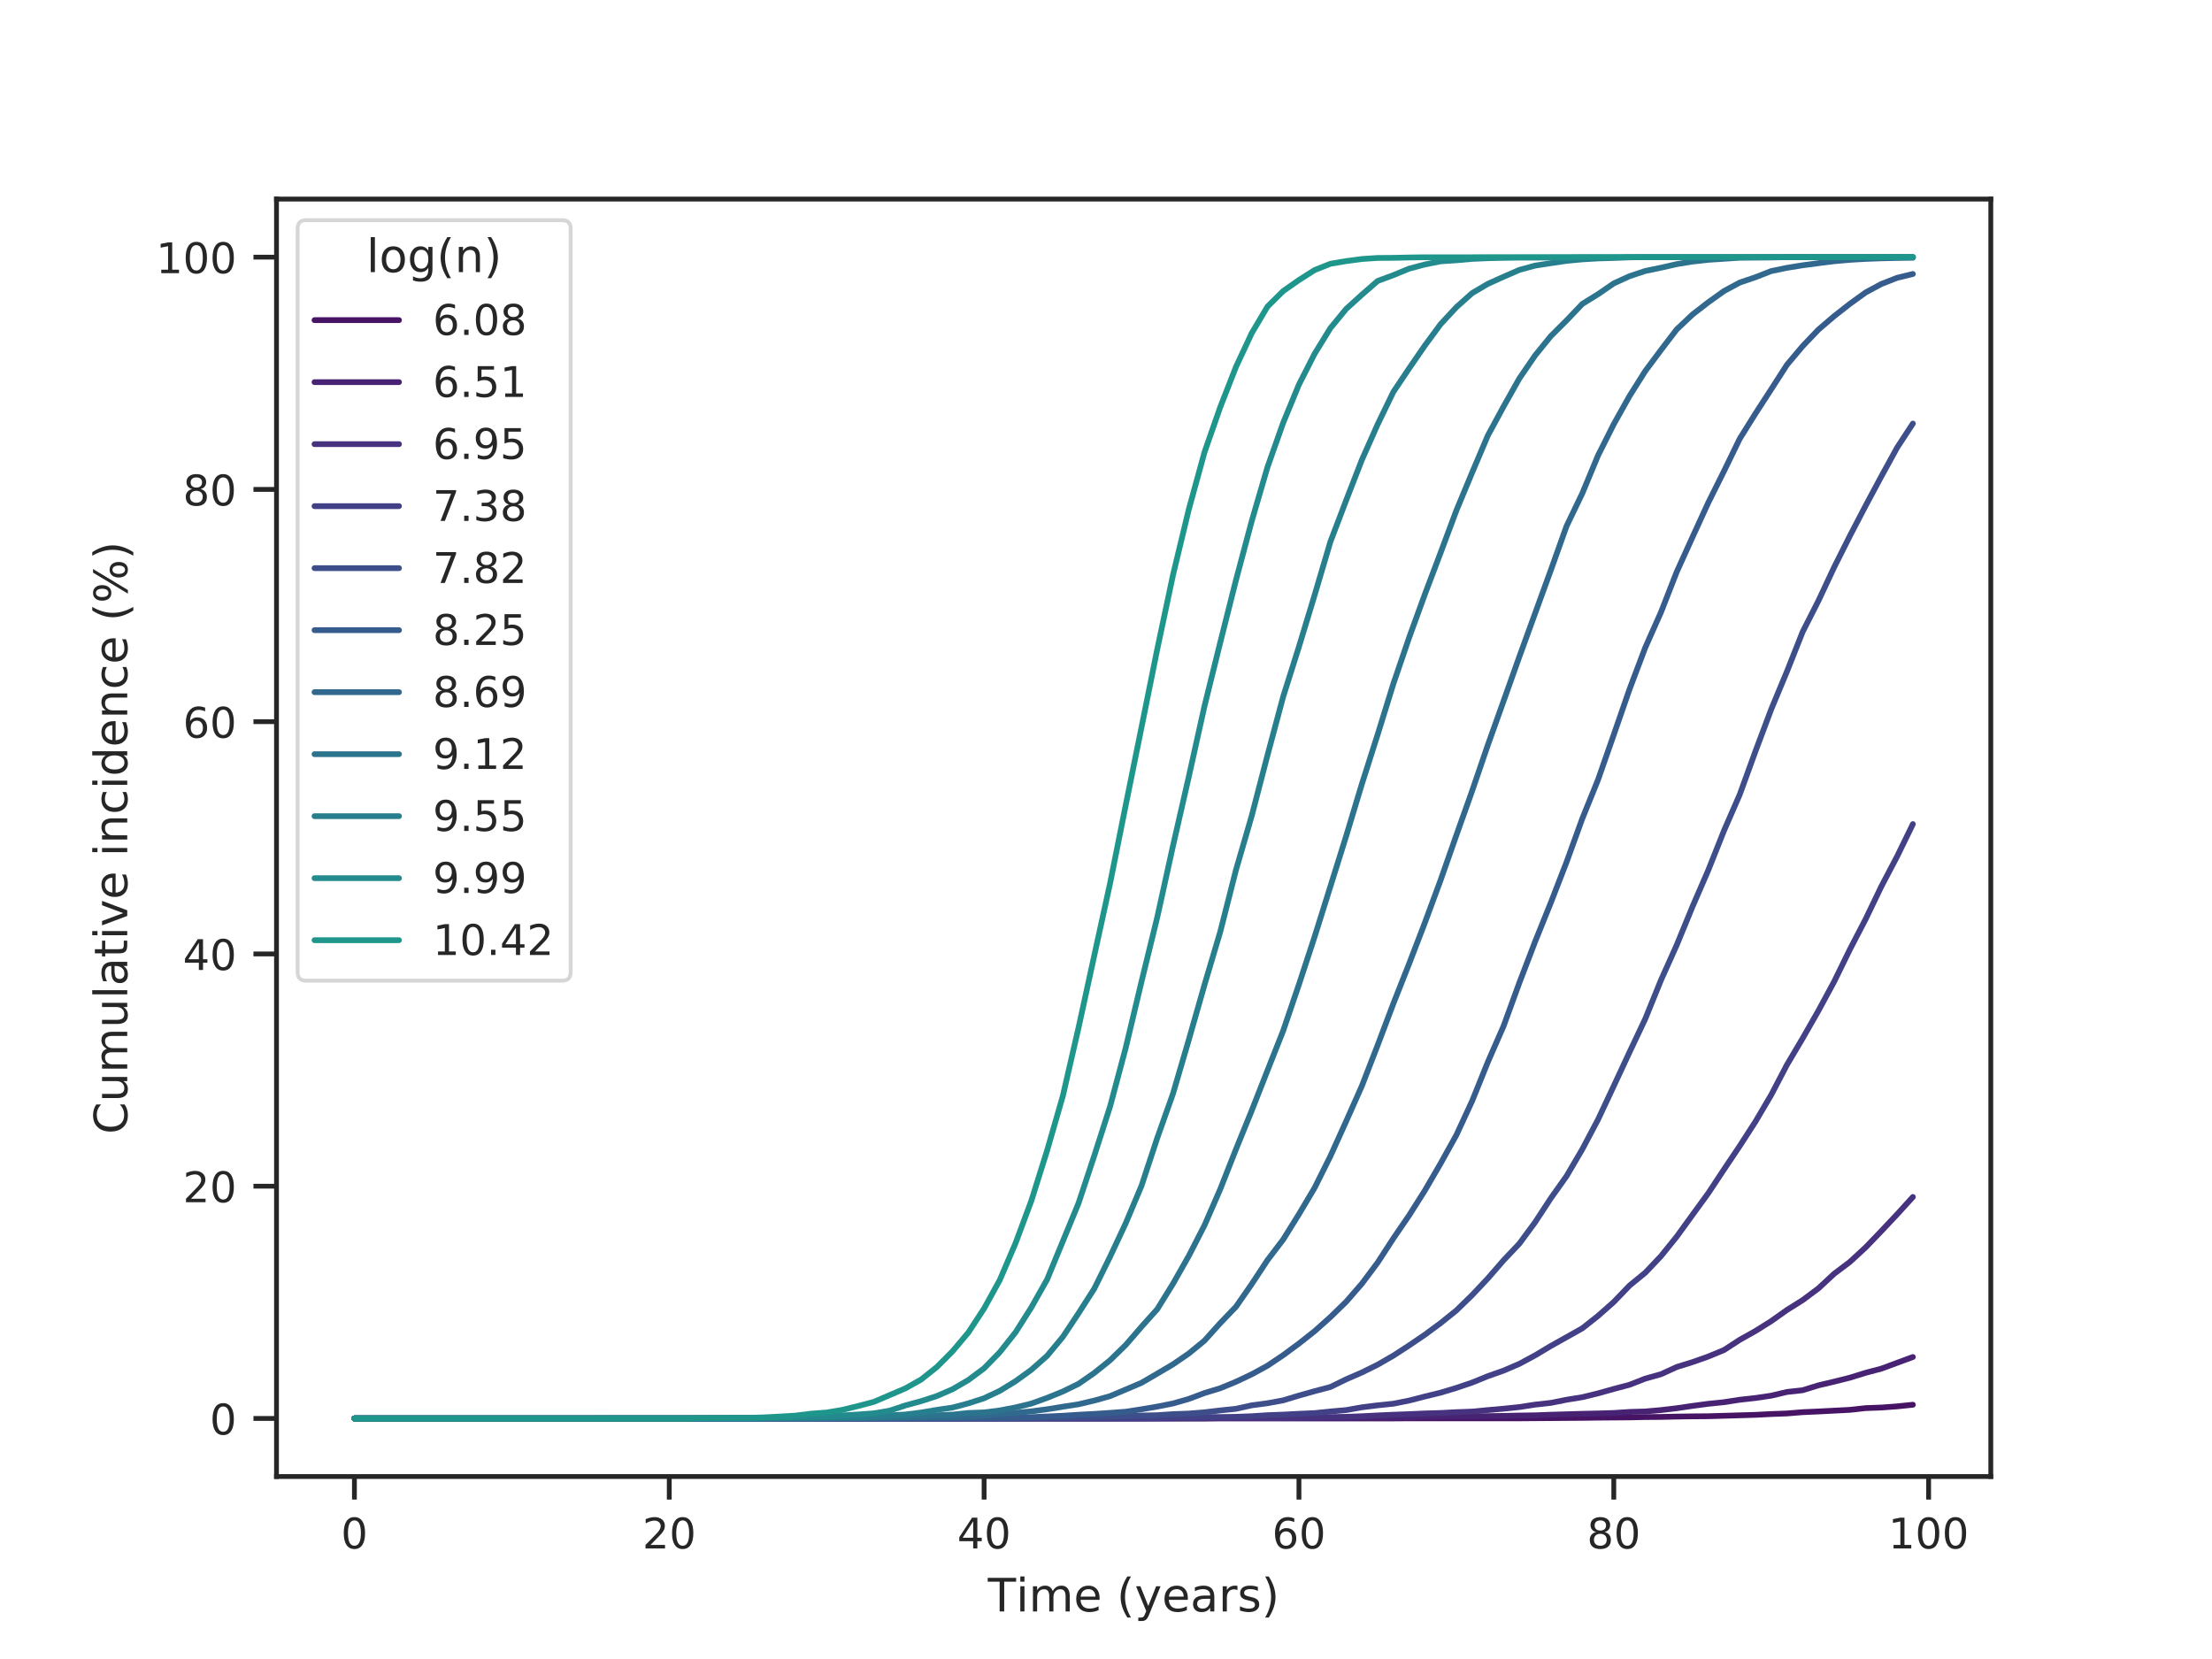 <?xml version="1.0" encoding="utf-8" standalone="no"?>
<!DOCTYPE svg PUBLIC "-//W3C//DTD SVG 1.1//EN"
  "http://www.w3.org/Graphics/SVG/1.1/DTD/svg11.dtd">
<!-- Created with matplotlib (http://matplotlib.org/) -->
<svg height="345.6pt" version="1.1" viewBox="0 0 460.8 345.6" width="460.8pt" xmlns="http://www.w3.org/2000/svg" xmlns:xlink="http://www.w3.org/1999/xlink">
 <defs>
  <style type="text/css">
*{stroke-linecap:butt;stroke-linejoin:round;}
  </style>
 </defs>
 <g id="figure_1">
  <g id="patch_1">
   <path d="M 0 345.6 
L 460.8 345.6 
L 460.8 0 
L 0 0 
z
" style="fill:#ffffff;"/>
  </g>
  <g id="axes_1">
   <g id="patch_2">
    <path d="M 57.6 307.584 
L 414.72 307.584 
L 414.72 41.472 
L 57.6 41.472 
z
" style="fill:#ffffff;"/>
   </g>
   <g id="matplotlib.axis_1">
    <g id="xtick_1">
     <g id="line2d_1">
      <defs>
       <path d="M 0 0 
L 0 4.8 
" id="m7914753360" style="stroke:#262626;"/>
      </defs>
      <g>
       <use style="fill:#262626;stroke:#262626;" x="73.833" xlink:href="#m7914753360" y="307.584"/>
      </g>
     </g>
     <g id="text_1">
      <!-- 0 -->
      <defs>
       <path d="M 31.781 66.406 
Q 24.172 66.406 20.328 58.906 
Q 16.5 51.422 16.5 36.375 
Q 16.5 21.391 20.328 13.891 
Q 24.172 6.391 31.781 6.391 
Q 39.453 6.391 43.281 13.891 
Q 47.125 21.391 47.125 36.375 
Q 47.125 51.422 43.281 58.906 
Q 39.453 66.406 31.781 66.406 
z
M 31.781 74.219 
Q 44.047 74.219 50.516 64.516 
Q 56.984 54.828 56.984 36.375 
Q 56.984 17.969 50.516 8.266 
Q 44.047 -1.422 31.781 -1.422 
Q 19.531 -1.422 13.062 8.266 
Q 6.594 17.969 6.594 36.375 
Q 6.594 54.828 13.062 64.516 
Q 19.531 74.219 31.781 74.219 
z
" id="DejaVuSans-30"/>
      </defs>
      <g style="fill:#262626;" transform="translate(71.033 322.571)scale(0.088 -0.088)">
       <use xlink:href="#DejaVuSans-30"/>
      </g>
     </g>
    </g>
    <g id="xtick_2">
     <g id="line2d_2">
      <g>
       <use style="fill:#262626;stroke:#262626;" x="139.42" xlink:href="#m7914753360" y="307.584"/>
      </g>
     </g>
     <g id="text_2">
      <!-- 20 -->
      <defs>
       <path d="M 19.188 8.297 
L 53.609 8.297 
L 53.609 0 
L 7.328 0 
L 7.328 8.297 
Q 12.938 14.109 22.625 23.891 
Q 32.328 33.688 34.812 36.531 
Q 39.547 41.844 41.422 45.531 
Q 43.312 49.219 43.312 52.781 
Q 43.312 58.594 39.234 62.25 
Q 35.156 65.922 28.609 65.922 
Q 23.969 65.922 18.812 64.312 
Q 13.672 62.703 7.812 59.422 
L 7.812 69.391 
Q 13.766 71.781 18.938 73 
Q 24.125 74.219 28.422 74.219 
Q 39.75 74.219 46.484 68.547 
Q 53.219 62.891 53.219 53.422 
Q 53.219 48.922 51.531 44.891 
Q 49.859 40.875 45.406 35.406 
Q 44.188 33.984 37.641 27.219 
Q 31.109 20.453 19.188 8.297 
z
" id="DejaVuSans-32"/>
      </defs>
      <g style="fill:#262626;" transform="translate(133.821 322.571)scale(0.088 -0.088)">
       <use xlink:href="#DejaVuSans-32"/>
       <use x="63.623" xlink:href="#DejaVuSans-30"/>
      </g>
     </g>
    </g>
    <g id="xtick_3">
     <g id="line2d_3">
      <g>
       <use style="fill:#262626;stroke:#262626;" x="205.006" xlink:href="#m7914753360" y="307.584"/>
      </g>
     </g>
     <g id="text_3">
      <!-- 40 -->
      <defs>
       <path d="M 37.797 64.312 
L 12.891 25.391 
L 37.797 25.391 
z
M 35.203 72.906 
L 47.609 72.906 
L 47.609 25.391 
L 58.016 25.391 
L 58.016 17.188 
L 47.609 17.188 
L 47.609 0 
L 37.797 0 
L 37.797 17.188 
L 4.891 17.188 
L 4.891 26.703 
z
" id="DejaVuSans-34"/>
      </defs>
      <g style="fill:#262626;" transform="translate(199.407 322.571)scale(0.088 -0.088)">
       <use xlink:href="#DejaVuSans-34"/>
       <use x="63.623" xlink:href="#DejaVuSans-30"/>
      </g>
     </g>
    </g>
    <g id="xtick_4">
     <g id="line2d_4">
      <g>
       <use style="fill:#262626;stroke:#262626;" x="270.593" xlink:href="#m7914753360" y="307.584"/>
      </g>
     </g>
     <g id="text_4">
      <!-- 60 -->
      <defs>
       <path d="M 33.016 40.375 
Q 26.375 40.375 22.484 35.828 
Q 18.609 31.297 18.609 23.391 
Q 18.609 15.531 22.484 10.953 
Q 26.375 6.391 33.016 6.391 
Q 39.656 6.391 43.531 10.953 
Q 47.406 15.531 47.406 23.391 
Q 47.406 31.297 43.531 35.828 
Q 39.656 40.375 33.016 40.375 
z
M 52.594 71.297 
L 52.594 62.312 
Q 48.875 64.062 45.094 64.984 
Q 41.312 65.922 37.594 65.922 
Q 27.828 65.922 22.672 59.328 
Q 17.531 52.734 16.797 39.406 
Q 19.672 43.656 24.016 45.922 
Q 28.375 48.188 33.594 48.188 
Q 44.578 48.188 50.953 41.516 
Q 57.328 34.859 57.328 23.391 
Q 57.328 12.156 50.688 5.359 
Q 44.047 -1.422 33.016 -1.422 
Q 20.359 -1.422 13.672 8.266 
Q 6.984 17.969 6.984 36.375 
Q 6.984 53.656 15.188 63.938 
Q 23.391 74.219 37.203 74.219 
Q 40.922 74.219 44.703 73.484 
Q 48.484 72.75 52.594 71.297 
z
" id="DejaVuSans-36"/>
      </defs>
      <g style="fill:#262626;" transform="translate(264.994 322.571)scale(0.088 -0.088)">
       <use xlink:href="#DejaVuSans-36"/>
       <use x="63.623" xlink:href="#DejaVuSans-30"/>
      </g>
     </g>
    </g>
    <g id="xtick_5">
     <g id="line2d_5">
      <g>
       <use style="fill:#262626;stroke:#262626;" x="336.18" xlink:href="#m7914753360" y="307.584"/>
      </g>
     </g>
     <g id="text_5">
      <!-- 80 -->
      <defs>
       <path d="M 31.781 34.625 
Q 24.75 34.625 20.719 30.859 
Q 16.703 27.094 16.703 20.516 
Q 16.703 13.922 20.719 10.156 
Q 24.75 6.391 31.781 6.391 
Q 38.812 6.391 42.859 10.172 
Q 46.922 13.969 46.922 20.516 
Q 46.922 27.094 42.891 30.859 
Q 38.875 34.625 31.781 34.625 
z
M 21.922 38.812 
Q 15.578 40.375 12.031 44.719 
Q 8.5 49.078 8.5 55.328 
Q 8.5 64.062 14.719 69.141 
Q 20.953 74.219 31.781 74.219 
Q 42.672 74.219 48.875 69.141 
Q 55.078 64.062 55.078 55.328 
Q 55.078 49.078 51.531 44.719 
Q 48 40.375 41.703 38.812 
Q 48.828 37.156 52.797 32.312 
Q 56.781 27.484 56.781 20.516 
Q 56.781 9.906 50.312 4.234 
Q 43.844 -1.422 31.781 -1.422 
Q 19.734 -1.422 13.25 4.234 
Q 6.781 9.906 6.781 20.516 
Q 6.781 27.484 10.781 32.312 
Q 14.797 37.156 21.922 38.812 
z
M 18.312 54.391 
Q 18.312 48.734 21.844 45.562 
Q 25.391 42.391 31.781 42.391 
Q 38.141 42.391 41.719 45.562 
Q 45.312 48.734 45.312 54.391 
Q 45.312 60.062 41.719 63.234 
Q 38.141 66.406 31.781 66.406 
Q 25.391 66.406 21.844 63.234 
Q 18.312 60.062 18.312 54.391 
z
" id="DejaVuSans-38"/>
      </defs>
      <g style="fill:#262626;" transform="translate(330.581 322.571)scale(0.088 -0.088)">
       <use xlink:href="#DejaVuSans-38"/>
       <use x="63.623" xlink:href="#DejaVuSans-30"/>
      </g>
     </g>
    </g>
    <g id="xtick_6">
     <g id="line2d_6">
      <g>
       <use style="fill:#262626;stroke:#262626;" x="401.767" xlink:href="#m7914753360" y="307.584"/>
      </g>
     </g>
     <g id="text_6">
      <!-- 100 -->
      <defs>
       <path d="M 12.406 8.297 
L 28.516 8.297 
L 28.516 63.922 
L 10.984 60.406 
L 10.984 69.391 
L 28.422 72.906 
L 38.281 72.906 
L 38.281 8.297 
L 54.391 8.297 
L 54.391 0 
L 12.406 0 
z
" id="DejaVuSans-31"/>
      </defs>
      <g style="fill:#262626;" transform="translate(393.368 322.571)scale(0.088 -0.088)">
       <use xlink:href="#DejaVuSans-31"/>
       <use x="63.623" xlink:href="#DejaVuSans-30"/>
       <use x="127.246" xlink:href="#DejaVuSans-30"/>
      </g>
     </g>
    </g>
    <g id="text_7">
     <!-- Time (years) -->
     <defs>
      <path d="M -0.297 72.906 
L 61.375 72.906 
L 61.375 64.594 
L 35.5 64.594 
L 35.5 0 
L 25.594 0 
L 25.594 64.594 
L -0.297 64.594 
z
" id="DejaVuSans-54"/>
      <path d="M 9.422 54.688 
L 18.406 54.688 
L 18.406 0 
L 9.422 0 
z
M 9.422 75.984 
L 18.406 75.984 
L 18.406 64.594 
L 9.422 64.594 
z
" id="DejaVuSans-69"/>
      <path d="M 52 44.188 
Q 55.375 50.25 60.062 53.125 
Q 64.75 56 71.094 56 
Q 79.641 56 84.281 50.016 
Q 88.922 44.047 88.922 33.016 
L 88.922 0 
L 79.891 0 
L 79.891 32.719 
Q 79.891 40.578 77.094 44.375 
Q 74.312 48.188 68.609 48.188 
Q 61.625 48.188 57.562 43.547 
Q 53.516 38.922 53.516 30.906 
L 53.516 0 
L 44.484 0 
L 44.484 32.719 
Q 44.484 40.625 41.703 44.406 
Q 38.922 48.188 33.109 48.188 
Q 26.219 48.188 22.156 43.531 
Q 18.109 38.875 18.109 30.906 
L 18.109 0 
L 9.078 0 
L 9.078 54.688 
L 18.109 54.688 
L 18.109 46.188 
Q 21.188 51.219 25.484 53.609 
Q 29.781 56 35.688 56 
Q 41.656 56 45.828 52.969 
Q 50 49.953 52 44.188 
z
" id="DejaVuSans-6d"/>
      <path d="M 56.203 29.594 
L 56.203 25.203 
L 14.891 25.203 
Q 15.484 15.922 20.484 11.062 
Q 25.484 6.203 34.422 6.203 
Q 39.594 6.203 44.453 7.469 
Q 49.312 8.734 54.109 11.281 
L 54.109 2.781 
Q 49.266 0.734 44.188 -0.344 
Q 39.109 -1.422 33.891 -1.422 
Q 20.797 -1.422 13.156 6.188 
Q 5.516 13.812 5.516 26.812 
Q 5.516 40.234 12.766 48.109 
Q 20.016 56 32.328 56 
Q 43.359 56 49.781 48.891 
Q 56.203 41.797 56.203 29.594 
z
M 47.219 32.234 
Q 47.125 39.594 43.094 43.984 
Q 39.062 48.391 32.422 48.391 
Q 24.906 48.391 20.391 44.141 
Q 15.875 39.891 15.188 32.172 
z
" id="DejaVuSans-65"/>
      <path id="DejaVuSans-20"/>
      <path d="M 31 75.875 
Q 24.469 64.656 21.281 53.656 
Q 18.109 42.672 18.109 31.391 
Q 18.109 20.125 21.312 9.062 
Q 24.516 -2 31 -13.188 
L 23.188 -13.188 
Q 15.875 -1.703 12.234 9.375 
Q 8.594 20.453 8.594 31.391 
Q 8.594 42.281 12.203 53.312 
Q 15.828 64.359 23.188 75.875 
z
" id="DejaVuSans-28"/>
      <path d="M 32.172 -5.078 
Q 28.375 -14.844 24.75 -17.812 
Q 21.141 -20.797 15.094 -20.797 
L 7.906 -20.797 
L 7.906 -13.281 
L 13.188 -13.281 
Q 16.891 -13.281 18.938 -11.516 
Q 21 -9.766 23.484 -3.219 
L 25.094 0.875 
L 2.984 54.688 
L 12.5 54.688 
L 29.594 11.922 
L 46.688 54.688 
L 56.203 54.688 
z
" id="DejaVuSans-79"/>
      <path d="M 34.281 27.484 
Q 23.391 27.484 19.188 25 
Q 14.984 22.516 14.984 16.5 
Q 14.984 11.719 18.141 8.906 
Q 21.297 6.109 26.703 6.109 
Q 34.188 6.109 38.703 11.406 
Q 43.219 16.703 43.219 25.484 
L 43.219 27.484 
z
M 52.203 31.203 
L 52.203 0 
L 43.219 0 
L 43.219 8.297 
Q 40.141 3.328 35.547 0.953 
Q 30.953 -1.422 24.312 -1.422 
Q 15.922 -1.422 10.953 3.297 
Q 6 8.016 6 15.922 
Q 6 25.141 12.172 29.828 
Q 18.359 34.516 30.609 34.516 
L 43.219 34.516 
L 43.219 35.406 
Q 43.219 41.609 39.141 45 
Q 35.062 48.391 27.688 48.391 
Q 23 48.391 18.547 47.266 
Q 14.109 46.141 10.016 43.891 
L 10.016 52.203 
Q 14.938 54.109 19.578 55.047 
Q 24.219 56 28.609 56 
Q 40.484 56 46.344 49.844 
Q 52.203 43.703 52.203 31.203 
z
" id="DejaVuSans-61"/>
      <path d="M 41.109 46.297 
Q 39.594 47.172 37.812 47.578 
Q 36.031 48 33.891 48 
Q 26.266 48 22.188 43.047 
Q 18.109 38.094 18.109 28.812 
L 18.109 0 
L 9.078 0 
L 9.078 54.688 
L 18.109 54.688 
L 18.109 46.188 
Q 20.953 51.172 25.484 53.578 
Q 30.031 56 36.531 56 
Q 37.453 56 38.578 55.875 
Q 39.703 55.766 41.062 55.516 
z
" id="DejaVuSans-72"/>
      <path d="M 44.281 53.078 
L 44.281 44.578 
Q 40.484 46.531 36.375 47.5 
Q 32.281 48.484 27.875 48.484 
Q 21.188 48.484 17.844 46.438 
Q 14.5 44.391 14.5 40.281 
Q 14.5 37.156 16.891 35.375 
Q 19.281 33.594 26.516 31.984 
L 29.594 31.297 
Q 39.156 29.25 43.188 25.516 
Q 47.219 21.781 47.219 15.094 
Q 47.219 7.469 41.188 3.016 
Q 35.156 -1.422 24.609 -1.422 
Q 20.219 -1.422 15.453 -0.562 
Q 10.688 0.297 5.422 2 
L 5.422 11.281 
Q 10.406 8.688 15.234 7.391 
Q 20.062 6.109 24.812 6.109 
Q 31.156 6.109 34.562 8.281 
Q 37.984 10.453 37.984 14.406 
Q 37.984 18.062 35.516 20.016 
Q 33.062 21.969 24.703 23.781 
L 21.578 24.516 
Q 13.234 26.266 9.516 29.906 
Q 5.812 33.547 5.812 39.891 
Q 5.812 47.609 11.281 51.797 
Q 16.75 56 26.812 56 
Q 31.781 56 36.172 55.266 
Q 40.578 54.547 44.281 53.078 
z
" id="DejaVuSans-73"/>
      <path d="M 8.016 75.875 
L 15.828 75.875 
Q 23.141 64.359 26.781 53.312 
Q 30.422 42.281 30.422 31.391 
Q 30.422 20.453 26.781 9.375 
Q 23.141 -1.703 15.828 -13.188 
L 8.016 -13.188 
Q 14.5 -2 17.703 9.062 
Q 20.906 20.125 20.906 31.391 
Q 20.906 42.672 17.703 53.656 
Q 14.5 64.656 8.016 75.875 
z
" id="DejaVuSans-29"/>
     </defs>
     <g style="fill:#262626;" transform="translate(205.787 335.695)scale(0.096 -0.096)">
      <use xlink:href="#DejaVuSans-54"/>
      <use x="61.037" xlink:href="#DejaVuSans-69"/>
      <use x="88.82" xlink:href="#DejaVuSans-6d"/>
      <use x="186.232" xlink:href="#DejaVuSans-65"/>
      <use x="247.756" xlink:href="#DejaVuSans-20"/>
      <use x="279.543" xlink:href="#DejaVuSans-28"/>
      <use x="318.557" xlink:href="#DejaVuSans-79"/>
      <use x="377.736" xlink:href="#DejaVuSans-65"/>
      <use x="439.26" xlink:href="#DejaVuSans-61"/>
      <use x="500.539" xlink:href="#DejaVuSans-72"/>
      <use x="541.652" xlink:href="#DejaVuSans-73"/>
      <use x="593.752" xlink:href="#DejaVuSans-29"/>
     </g>
    </g>
   </g>
   <g id="matplotlib.axis_2">
    <g id="ytick_1">
     <g id="line2d_7">
      <defs>
       <path d="M 0 0 
L -4.8 0 
" id="m80427d665d" style="stroke:#262626;"/>
      </defs>
      <g>
       <use style="fill:#262626;stroke:#262626;" x="57.6" xlink:href="#m80427d665d" y="295.488"/>
      </g>
     </g>
     <g id="text_8">
      <!-- 0 -->
      <g style="fill:#262626;" transform="translate(43.701 298.831)scale(0.088 -0.088)">
       <use xlink:href="#DejaVuSans-30"/>
      </g>
     </g>
    </g>
    <g id="ytick_2">
     <g id="line2d_8">
      <g>
       <use style="fill:#262626;stroke:#262626;" x="57.6" xlink:href="#m80427d665d" y="247.104"/>
      </g>
     </g>
     <g id="text_9">
      <!-- 20 -->
      <g style="fill:#262626;" transform="translate(38.102 250.447)scale(0.088 -0.088)">
       <use xlink:href="#DejaVuSans-32"/>
       <use x="63.623" xlink:href="#DejaVuSans-30"/>
      </g>
     </g>
    </g>
    <g id="ytick_3">
     <g id="line2d_9">
      <g>
       <use style="fill:#262626;stroke:#262626;" x="57.6" xlink:href="#m80427d665d" y="198.72"/>
      </g>
     </g>
     <g id="text_10">
      <!-- 40 -->
      <g style="fill:#262626;" transform="translate(38.102 202.063)scale(0.088 -0.088)">
       <use xlink:href="#DejaVuSans-34"/>
       <use x="63.623" xlink:href="#DejaVuSans-30"/>
      </g>
     </g>
    </g>
    <g id="ytick_4">
     <g id="line2d_10">
      <g>
       <use style="fill:#262626;stroke:#262626;" x="57.6" xlink:href="#m80427d665d" y="150.336"/>
      </g>
     </g>
     <g id="text_11">
      <!-- 60 -->
      <g style="fill:#262626;" transform="translate(38.102 153.679)scale(0.088 -0.088)">
       <use xlink:href="#DejaVuSans-36"/>
       <use x="63.623" xlink:href="#DejaVuSans-30"/>
      </g>
     </g>
    </g>
    <g id="ytick_5">
     <g id="line2d_11">
      <g>
       <use style="fill:#262626;stroke:#262626;" x="57.6" xlink:href="#m80427d665d" y="101.952"/>
      </g>
     </g>
     <g id="text_12">
      <!-- 80 -->
      <g style="fill:#262626;" transform="translate(38.102 105.295)scale(0.088 -0.088)">
       <use xlink:href="#DejaVuSans-38"/>
       <use x="63.623" xlink:href="#DejaVuSans-30"/>
      </g>
     </g>
    </g>
    <g id="ytick_6">
     <g id="line2d_12">
      <g>
       <use style="fill:#262626;stroke:#262626;" x="57.6" xlink:href="#m80427d665d" y="53.568"/>
      </g>
     </g>
     <g id="text_13">
      <!-- 100 -->
      <g style="fill:#262626;" transform="translate(32.503 56.911)scale(0.088 -0.088)">
       <use xlink:href="#DejaVuSans-31"/>
       <use x="63.623" xlink:href="#DejaVuSans-30"/>
       <use x="127.246" xlink:href="#DejaVuSans-30"/>
      </g>
     </g>
    </g>
    <g id="text_14">
     <!-- Cumulative incidence (%) -->
     <defs>
      <path d="M 64.406 67.281 
L 64.406 56.891 
Q 59.422 61.531 53.781 63.812 
Q 48.141 66.109 41.797 66.109 
Q 29.297 66.109 22.656 58.469 
Q 16.016 50.828 16.016 36.375 
Q 16.016 21.969 22.656 14.328 
Q 29.297 6.688 41.797 6.688 
Q 48.141 6.688 53.781 8.984 
Q 59.422 11.281 64.406 15.922 
L 64.406 5.609 
Q 59.234 2.094 53.438 0.328 
Q 47.656 -1.422 41.219 -1.422 
Q 24.656 -1.422 15.125 8.703 
Q 5.609 18.844 5.609 36.375 
Q 5.609 53.953 15.125 64.078 
Q 24.656 74.219 41.219 74.219 
Q 47.75 74.219 53.531 72.484 
Q 59.328 70.75 64.406 67.281 
z
" id="DejaVuSans-43"/>
      <path d="M 8.5 21.578 
L 8.5 54.688 
L 17.484 54.688 
L 17.484 21.922 
Q 17.484 14.156 20.5 10.266 
Q 23.531 6.391 29.594 6.391 
Q 36.859 6.391 41.078 11.031 
Q 45.312 15.672 45.312 23.688 
L 45.312 54.688 
L 54.297 54.688 
L 54.297 0 
L 45.312 0 
L 45.312 8.406 
Q 42.047 3.422 37.719 1 
Q 33.406 -1.422 27.688 -1.422 
Q 18.266 -1.422 13.375 4.438 
Q 8.5 10.297 8.5 21.578 
z
M 31.109 56 
z
" id="DejaVuSans-75"/>
      <path d="M 9.422 75.984 
L 18.406 75.984 
L 18.406 0 
L 9.422 0 
z
" id="DejaVuSans-6c"/>
      <path d="M 18.312 70.219 
L 18.312 54.688 
L 36.812 54.688 
L 36.812 47.703 
L 18.312 47.703 
L 18.312 18.016 
Q 18.312 11.328 20.141 9.422 
Q 21.969 7.516 27.594 7.516 
L 36.812 7.516 
L 36.812 0 
L 27.594 0 
Q 17.188 0 13.234 3.875 
Q 9.281 7.766 9.281 18.016 
L 9.281 47.703 
L 2.688 47.703 
L 2.688 54.688 
L 9.281 54.688 
L 9.281 70.219 
z
" id="DejaVuSans-74"/>
      <path d="M 2.984 54.688 
L 12.5 54.688 
L 29.594 8.797 
L 46.688 54.688 
L 56.203 54.688 
L 35.688 0 
L 23.484 0 
z
" id="DejaVuSans-76"/>
      <path d="M 54.891 33.016 
L 54.891 0 
L 45.906 0 
L 45.906 32.719 
Q 45.906 40.484 42.875 44.328 
Q 39.844 48.188 33.797 48.188 
Q 26.516 48.188 22.312 43.547 
Q 18.109 38.922 18.109 30.906 
L 18.109 0 
L 9.078 0 
L 9.078 54.688 
L 18.109 54.688 
L 18.109 46.188 
Q 21.344 51.125 25.703 53.562 
Q 30.078 56 35.797 56 
Q 45.219 56 50.047 50.172 
Q 54.891 44.344 54.891 33.016 
z
" id="DejaVuSans-6e"/>
      <path d="M 48.781 52.594 
L 48.781 44.188 
Q 44.969 46.297 41.141 47.344 
Q 37.312 48.391 33.406 48.391 
Q 24.656 48.391 19.812 42.844 
Q 14.984 37.312 14.984 27.297 
Q 14.984 17.281 19.812 11.734 
Q 24.656 6.203 33.406 6.203 
Q 37.312 6.203 41.141 7.25 
Q 44.969 8.297 48.781 10.406 
L 48.781 2.094 
Q 45.016 0.344 40.984 -0.531 
Q 36.969 -1.422 32.422 -1.422 
Q 20.062 -1.422 12.781 6.344 
Q 5.516 14.109 5.516 27.297 
Q 5.516 40.672 12.859 48.328 
Q 20.219 56 33.016 56 
Q 37.156 56 41.109 55.141 
Q 45.062 54.297 48.781 52.594 
z
" id="DejaVuSans-63"/>
      <path d="M 45.406 46.391 
L 45.406 75.984 
L 54.391 75.984 
L 54.391 0 
L 45.406 0 
L 45.406 8.203 
Q 42.578 3.328 38.25 0.953 
Q 33.938 -1.422 27.875 -1.422 
Q 17.969 -1.422 11.734 6.484 
Q 5.516 14.406 5.516 27.297 
Q 5.516 40.188 11.734 48.094 
Q 17.969 56 27.875 56 
Q 33.938 56 38.25 53.625 
Q 42.578 51.266 45.406 46.391 
z
M 14.797 27.297 
Q 14.797 17.391 18.875 11.75 
Q 22.953 6.109 30.078 6.109 
Q 37.203 6.109 41.297 11.75 
Q 45.406 17.391 45.406 27.297 
Q 45.406 37.203 41.297 42.844 
Q 37.203 48.484 30.078 48.484 
Q 22.953 48.484 18.875 42.844 
Q 14.797 37.203 14.797 27.297 
z
" id="DejaVuSans-64"/>
      <path d="M 72.703 32.078 
Q 68.453 32.078 66.031 28.469 
Q 63.625 24.859 63.625 18.406 
Q 63.625 12.062 66.031 8.422 
Q 68.453 4.781 72.703 4.781 
Q 76.859 4.781 79.266 8.422 
Q 81.688 12.062 81.688 18.406 
Q 81.688 24.812 79.266 28.438 
Q 76.859 32.078 72.703 32.078 
z
M 72.703 38.281 
Q 80.422 38.281 84.953 32.906 
Q 89.5 27.547 89.5 18.406 
Q 89.5 9.281 84.938 3.922 
Q 80.375 -1.422 72.703 -1.422 
Q 64.891 -1.422 60.344 3.922 
Q 55.812 9.281 55.812 18.406 
Q 55.812 27.594 60.375 32.938 
Q 64.938 38.281 72.703 38.281 
z
M 22.312 68.016 
Q 18.109 68.016 15.688 64.375 
Q 13.281 60.75 13.281 54.391 
Q 13.281 47.953 15.672 44.328 
Q 18.062 40.719 22.312 40.719 
Q 26.562 40.719 28.969 44.328 
Q 31.391 47.953 31.391 54.391 
Q 31.391 60.688 28.953 64.344 
Q 26.516 68.016 22.312 68.016 
z
M 66.406 74.219 
L 74.219 74.219 
L 28.609 -1.422 
L 20.797 -1.422 
z
M 22.312 74.219 
Q 30.031 74.219 34.609 68.875 
Q 39.203 63.531 39.203 54.391 
Q 39.203 45.172 34.641 39.844 
Q 30.078 34.516 22.312 34.516 
Q 14.547 34.516 10.031 39.859 
Q 5.516 45.219 5.516 54.391 
Q 5.516 63.484 10.047 68.844 
Q 14.594 74.219 22.312 74.219 
z
" id="DejaVuSans-25"/>
     </defs>
     <g style="fill:#262626;" transform="translate(26.506 236.265)rotate(-90)scale(0.096 -0.096)">
      <use xlink:href="#DejaVuSans-43"/>
      <use x="69.824" xlink:href="#DejaVuSans-75"/>
      <use x="133.203" xlink:href="#DejaVuSans-6d"/>
      <use x="230.615" xlink:href="#DejaVuSans-75"/>
      <use x="293.994" xlink:href="#DejaVuSans-6c"/>
      <use x="321.777" xlink:href="#DejaVuSans-61"/>
      <use x="383.057" xlink:href="#DejaVuSans-74"/>
      <use x="422.266" xlink:href="#DejaVuSans-69"/>
      <use x="450.049" xlink:href="#DejaVuSans-76"/>
      <use x="509.229" xlink:href="#DejaVuSans-65"/>
      <use x="570.752" xlink:href="#DejaVuSans-20"/>
      <use x="602.539" xlink:href="#DejaVuSans-69"/>
      <use x="630.322" xlink:href="#DejaVuSans-6e"/>
      <use x="693.701" xlink:href="#DejaVuSans-63"/>
      <use x="748.682" xlink:href="#DejaVuSans-69"/>
      <use x="776.465" xlink:href="#DejaVuSans-64"/>
      <use x="839.941" xlink:href="#DejaVuSans-65"/>
      <use x="901.465" xlink:href="#DejaVuSans-6e"/>
      <use x="964.844" xlink:href="#DejaVuSans-63"/>
      <use x="1019.824" xlink:href="#DejaVuSans-65"/>
      <use x="1081.348" xlink:href="#DejaVuSans-20"/>
      <use x="1113.135" xlink:href="#DejaVuSans-28"/>
      <use x="1152.148" xlink:href="#DejaVuSans-25"/>
      <use x="1247.168" xlink:href="#DejaVuSans-29"/>
     </g>
    </g>
   </g>
   <g id="line2d_13">
    <path clip-path="url(#p6805c52658)" d="M 73.833 295.488 
L 77.112 295.488 
L 80.391 295.488 
L 83.671 295.488 
L 86.95 295.488 
L 90.229 295.488 
L 93.509 295.488 
L 96.788 295.488 
L 100.067 295.488 
L 103.347 295.488 
L 106.626 295.488 
L 109.905 295.488 
L 113.185 295.488 
L 116.464 295.488 
L 119.743 295.488 
L 123.023 295.488 
L 126.302 295.488 
L 129.581 295.488 
L 132.861 295.488 
L 136.14 295.488 
L 139.42 295.488 
L 142.699 295.488 
L 145.978 295.488 
L 149.258 295.488 
L 152.537 295.488 
L 155.816 295.488 
L 159.096 295.488 
L 162.375 295.488 
L 165.654 295.488 
L 168.934 295.488 
L 172.213 295.488 
L 175.492 295.488 
L 178.772 295.488 
L 182.051 295.488 
L 185.33 295.488 
L 188.61 295.488 
L 191.889 295.488 
L 195.168 295.488 
L 198.448 295.488 
L 201.727 295.488 
L 205.006 295.488 
L 208.286 295.488 
L 211.565 295.488 
L 214.844 295.488 
L 218.124 295.488 
L 221.403 295.488 
L 224.682 295.488 
L 227.962 295.488 
L 231.241 295.488 
L 234.52 295.488 
L 237.8 295.488 
L 241.079 295.488 
L 244.358 295.488 
L 247.638 295.488 
L 250.917 295.488 
L 254.196 295.488 
L 257.476 295.488 
L 260.755 295.488 
L 264.034 295.488 
L 267.314 295.488 
L 270.593 295.488 
L 273.872 295.488 
L 277.152 295.488 
L 280.431 295.488 
L 283.71 295.488 
L 286.99 295.488 
L 290.269 295.488 
L 293.548 295.464 
L 296.828 295.464 
L 300.107 295.464 
L 303.386 295.464 
L 306.666 295.464 
L 309.945 295.464 
L 313.224 295.464 
L 316.504 295.464 
L 319.783 295.44 
L 323.062 295.415 
L 326.342 295.391 
L 329.621 295.367 
L 332.9 295.319 
L 336.18 295.294 
L 339.459 295.27 
L 342.739 295.198 
L 346.018 295.174 
L 349.297 295.101 
L 352.577 295.053 
L 355.856 295.028 
L 359.135 294.932 
L 362.415 294.835 
L 365.694 294.738 
L 368.973 294.569 
L 372.253 294.448 
L 375.532 294.182 
L 378.811 294.036 
L 382.091 293.867 
L 385.37 293.698 
L 388.649 293.335 
L 391.929 293.214 
L 395.208 292.972 
L 398.487 292.633 
" style="fill:none;stroke:#471365;stroke-linecap:round;stroke-width:1.2;"/>
   </g>
   <g id="line2d_14">
    <path clip-path="url(#p6805c52658)" d="M 73.833 295.488 
L 77.112 295.488 
L 80.391 295.488 
L 83.671 295.488 
L 86.95 295.488 
L 90.229 295.488 
L 93.509 295.488 
L 96.788 295.488 
L 100.067 295.488 
L 103.347 295.488 
L 106.626 295.488 
L 109.905 295.488 
L 113.185 295.488 
L 116.464 295.488 
L 119.743 295.488 
L 123.023 295.488 
L 126.302 295.488 
L 129.581 295.488 
L 132.861 295.488 
L 136.14 295.488 
L 139.42 295.488 
L 142.699 295.488 
L 145.978 295.488 
L 149.258 295.488 
L 152.537 295.488 
L 155.816 295.488 
L 159.096 295.488 
L 162.375 295.488 
L 165.654 295.488 
L 168.934 295.488 
L 172.213 295.488 
L 175.492 295.488 
L 178.772 295.488 
L 182.051 295.488 
L 185.33 295.488 
L 188.61 295.488 
L 191.889 295.488 
L 195.168 295.488 
L 198.448 295.488 
L 201.727 295.488 
L 205.006 295.488 
L 208.286 295.488 
L 211.565 295.488 
L 214.844 295.488 
L 218.124 295.488 
L 221.403 295.488 
L 224.682 295.488 
L 227.962 295.488 
L 231.241 295.488 
L 234.52 295.488 
L 237.8 295.488 
L 241.079 295.464 
L 244.358 295.464 
L 247.638 295.464 
L 250.917 295.464 
L 254.196 295.415 
L 257.476 295.415 
L 260.755 295.415 
L 264.034 295.415 
L 267.314 295.415 
L 270.593 295.415 
L 273.872 295.391 
L 277.152 295.367 
L 280.431 295.367 
L 283.71 295.343 
L 286.99 295.319 
L 290.269 295.319 
L 293.548 295.246 
L 296.828 295.125 
L 300.107 295.101 
L 303.386 295.053 
L 306.666 295.053 
L 309.945 295.004 
L 313.224 294.956 
L 316.504 294.883 
L 319.783 294.835 
L 323.062 294.714 
L 326.342 294.617 
L 329.621 294.52 
L 332.9 294.448 
L 336.18 294.351 
L 339.459 294.133 
L 342.739 294.036 
L 346.018 293.746 
L 349.297 293.359 
L 352.577 292.875 
L 355.856 292.44 
L 359.135 292.101 
L 362.415 291.593 
L 365.694 291.23 
L 368.973 290.746 
L 372.253 289.972 
L 375.532 289.609 
L 378.811 288.593 
L 382.091 287.819 
L 385.37 286.997 
L 388.649 285.981 
L 391.929 285.11 
L 395.208 283.9 
L 398.487 282.69 
" style="fill:none;stroke:#482374;stroke-linecap:round;stroke-width:1.2;"/>
   </g>
   <g id="line2d_15">
    <path clip-path="url(#p6805c52658)" d="M 73.833 295.488 
L 77.112 295.488 
L 80.391 295.488 
L 83.671 295.488 
L 86.95 295.488 
L 90.229 295.488 
L 93.509 295.488 
L 96.788 295.488 
L 100.067 295.488 
L 103.347 295.488 
L 106.626 295.488 
L 109.905 295.488 
L 113.185 295.488 
L 116.464 295.488 
L 119.743 295.488 
L 123.023 295.488 
L 126.302 295.488 
L 129.581 295.488 
L 132.861 295.488 
L 136.14 295.488 
L 139.42 295.488 
L 142.699 295.488 
L 145.978 295.488 
L 149.258 295.488 
L 152.537 295.488 
L 155.816 295.488 
L 159.096 295.488 
L 162.375 295.488 
L 165.654 295.488 
L 168.934 295.488 
L 172.213 295.488 
L 175.492 295.488 
L 178.772 295.488 
L 182.051 295.488 
L 185.33 295.488 
L 188.61 295.488 
L 191.889 295.488 
L 195.168 295.488 
L 198.448 295.488 
L 201.727 295.488 
L 205.006 295.488 
L 208.286 295.488 
L 211.565 295.488 
L 214.844 295.488 
L 218.124 295.488 
L 221.403 295.488 
L 224.682 295.488 
L 227.962 295.488 
L 231.241 295.488 
L 234.52 295.488 
L 237.8 295.488 
L 241.079 295.488 
L 244.358 295.464 
L 247.638 295.44 
L 250.917 295.44 
L 254.196 295.415 
L 257.476 295.415 
L 260.755 295.391 
L 264.034 295.391 
L 267.314 295.391 
L 270.593 295.367 
L 273.872 295.27 
L 277.152 295.198 
L 280.431 295.149 
L 283.71 295.028 
L 286.99 294.859 
L 290.269 294.714 
L 293.548 294.593 
L 296.828 294.448 
L 300.107 294.351 
L 303.386 294.182 
L 306.666 294.061 
L 309.945 293.746 
L 313.224 293.456 
L 316.504 293.117 
L 319.783 292.609 
L 323.062 292.246 
L 326.342 291.593 
L 329.621 291.061 
L 332.9 290.263 
L 336.18 289.343 
L 339.459 288.472 
L 342.739 287.19 
L 346.018 286.271 
L 349.297 284.771 
L 352.577 283.755 
L 355.856 282.594 
L 359.135 281.239 
L 362.415 279.11 
L 365.694 277.271 
L 368.973 275.215 
L 372.253 272.893 
L 375.532 270.836 
L 378.811 268.393 
L 382.091 265.345 
L 385.37 262.877 
L 388.649 259.853 
L 391.929 256.442 
L 395.208 252.958 
L 398.487 249.354 
" style="fill:none;stroke:#46327e;stroke-linecap:round;stroke-width:1.2;"/>
   </g>
   <g id="line2d_16">
    <path clip-path="url(#p6805c52658)" d="M 73.833 295.488 
L 77.112 295.488 
L 80.391 295.488 
L 83.671 295.488 
L 86.95 295.488 
L 90.229 295.488 
L 93.509 295.488 
L 96.788 295.488 
L 100.067 295.488 
L 103.347 295.488 
L 106.626 295.488 
L 109.905 295.488 
L 113.185 295.488 
L 116.464 295.488 
L 119.743 295.488 
L 123.023 295.488 
L 126.302 295.488 
L 129.581 295.488 
L 132.861 295.488 
L 136.14 295.488 
L 139.42 295.488 
L 142.699 295.488 
L 145.978 295.488 
L 149.258 295.488 
L 152.537 295.488 
L 155.816 295.488 
L 159.096 295.488 
L 162.375 295.488 
L 165.654 295.488 
L 168.934 295.488 
L 172.213 295.488 
L 175.492 295.488 
L 178.772 295.488 
L 182.051 295.488 
L 185.33 295.464 
L 188.61 295.464 
L 191.889 295.464 
L 195.168 295.464 
L 198.448 295.464 
L 201.727 295.464 
L 205.006 295.464 
L 208.286 295.464 
L 211.565 295.464 
L 214.844 295.464 
L 218.124 295.464 
L 221.403 295.464 
L 224.682 295.464 
L 227.962 295.464 
L 231.241 295.44 
L 234.52 295.415 
L 237.8 295.415 
L 241.079 295.391 
L 244.358 295.27 
L 247.638 295.246 
L 250.917 295.198 
L 254.196 295.198 
L 257.476 295.149 
L 260.755 295.028 
L 264.034 294.811 
L 267.314 294.69 
L 270.593 294.52 
L 273.872 294.375 
L 277.152 294.036 
L 280.431 293.746 
L 283.71 293.166 
L 286.99 292.754 
L 290.269 292.416 
L 293.548 291.762 
L 296.828 290.916 
L 300.107 290.117 
L 303.386 289.126 
L 306.666 288.013 
L 309.945 286.682 
L 313.224 285.521 
L 316.504 284.118 
L 319.783 282.352 
L 323.062 280.392 
L 326.342 278.554 
L 329.621 276.715 
L 332.9 274.126 
L 336.18 271.223 
L 339.459 267.812 
L 342.739 265.127 
L 346.018 261.668 
L 349.297 257.603 
L 352.577 253.079 
L 355.856 248.58 
L 359.135 243.62 
L 362.415 238.734 
L 365.694 233.653 
L 368.973 228.089 
L 372.253 221.823 
L 375.532 216.283 
L 378.811 210.55 
L 382.091 204.478 
L 385.37 197.777 
L 388.649 191.462 
L 391.929 184.64 
L 395.208 178.399 
L 398.487 171.673 
" style="fill:none;stroke:#424086;stroke-linecap:round;stroke-width:1.2;"/>
   </g>
   <g id="line2d_17">
    <path clip-path="url(#p6805c52658)" d="M 73.833 295.488 
L 77.112 295.488 
L 80.391 295.488 
L 83.671 295.488 
L 86.95 295.488 
L 90.229 295.488 
L 93.509 295.488 
L 96.788 295.488 
L 100.067 295.488 
L 103.347 295.488 
L 106.626 295.488 
L 109.905 295.488 
L 113.185 295.488 
L 116.464 295.488 
L 119.743 295.488 
L 123.023 295.488 
L 126.302 295.488 
L 129.581 295.488 
L 132.861 295.488 
L 136.14 295.488 
L 139.42 295.488 
L 142.699 295.488 
L 145.978 295.488 
L 149.258 295.488 
L 152.537 295.488 
L 155.816 295.488 
L 159.096 295.488 
L 162.375 295.488 
L 165.654 295.488 
L 168.934 295.488 
L 172.213 295.488 
L 175.492 295.488 
L 178.772 295.488 
L 182.051 295.464 
L 185.33 295.464 
L 188.61 295.464 
L 191.889 295.464 
L 195.168 295.464 
L 198.448 295.464 
L 201.727 295.464 
L 205.006 295.464 
L 208.286 295.464 
L 211.565 295.44 
L 214.844 295.44 
L 218.124 295.391 
L 221.403 295.367 
L 224.682 295.294 
L 227.962 295.222 
L 231.241 295.125 
L 234.52 295.028 
L 237.8 294.883 
L 241.079 294.811 
L 244.358 294.593 
L 247.638 294.472 
L 250.917 294.206 
L 254.196 293.819 
L 257.476 293.48 
L 260.755 292.754 
L 264.034 292.319 
L 267.314 291.714 
L 270.593 290.722 
L 273.872 289.803 
L 277.152 288.932 
L 280.431 287.335 
L 283.71 285.908 
L 286.99 284.287 
L 290.269 282.4 
L 293.548 280.271 
L 296.828 278.046 
L 300.107 275.626 
L 303.386 272.989 
L 306.666 269.796 
L 309.945 266.312 
L 313.224 262.538 
L 316.504 259.079 
L 319.783 254.628 
L 323.062 249.62 
L 326.342 244.999 
L 329.621 239.411 
L 332.9 233.218 
L 336.18 226.226 
L 339.459 219.186 
L 342.739 212.243 
L 346.018 204.163 
L 349.297 196.857 
L 352.577 188.874 
L 355.856 181.302 
L 359.135 173.052 
L 362.415 165.529 
L 365.694 156.505 
L 368.973 147.772 
L 372.253 139.885 
L 375.532 131.611 
L 378.811 125.152 
L 382.091 118.161 
L 385.37 111.629 
L 388.649 105.339 
L 391.929 99.218 
L 395.208 93.243 
L 398.487 88.235 
" style="fill:none;stroke:#3d4e8a;stroke-linecap:round;stroke-width:1.2;"/>
   </g>
   <g id="line2d_18">
    <path clip-path="url(#p6805c52658)" d="M 73.833 295.488 
L 77.112 295.488 
L 80.391 295.488 
L 83.671 295.488 
L 86.95 295.488 
L 90.229 295.488 
L 93.509 295.488 
L 96.788 295.488 
L 100.067 295.488 
L 103.347 295.488 
L 106.626 295.488 
L 109.905 295.488 
L 113.185 295.488 
L 116.464 295.488 
L 119.743 295.488 
L 123.023 295.488 
L 126.302 295.488 
L 129.581 295.488 
L 132.861 295.488 
L 136.14 295.488 
L 139.42 295.488 
L 142.699 295.488 
L 145.978 295.488 
L 149.258 295.488 
L 152.537 295.488 
L 155.816 295.488 
L 159.096 295.488 
L 162.375 295.488 
L 165.654 295.488 
L 168.934 295.488 
L 172.213 295.488 
L 175.492 295.488 
L 178.772 295.488 
L 182.051 295.488 
L 185.33 295.488 
L 188.61 295.488 
L 191.889 295.488 
L 195.168 295.488 
L 198.448 295.44 
L 201.727 295.415 
L 205.006 295.391 
L 208.286 295.391 
L 211.565 295.343 
L 214.844 295.222 
L 218.124 295.077 
L 221.403 294.932 
L 224.682 294.714 
L 227.962 294.545 
L 231.241 294.327 
L 234.52 294.085 
L 237.8 293.577 
L 241.079 293.02 
L 244.358 292.367 
L 247.638 291.424 
L 250.917 290.19 
L 254.196 289.198 
L 257.476 287.843 
L 260.755 286.295 
L 264.034 284.505 
L 267.314 282.303 
L 270.593 279.884 
L 273.872 277.296 
L 277.152 274.368 
L 280.431 271.175 
L 283.71 267.401 
L 286.99 263.022 
L 290.269 257.966 
L 293.548 253.176 
L 296.828 247.999 
L 300.107 242.362 
L 303.386 236.46 
L 306.666 229.371 
L 309.945 221.243 
L 313.224 213.743 
L 316.504 204.744 
L 319.783 196.18 
L 323.062 188.051 
L 326.342 179.584 
L 329.621 170.536 
L 332.9 162.432 
L 336.18 153.046 
L 339.459 143.586 
L 342.739 134.902 
L 346.018 127.523 
L 349.297 119.128 
L 352.577 111.895 
L 355.856 104.734 
L 359.135 98.154 
L 362.415 91.404 
L 365.694 86.155 
L 368.973 81.098 
L 372.253 75.994 
L 375.532 72.099 
L 378.811 68.664 
L 382.091 65.858 
L 385.37 63.293 
L 388.649 60.922 
L 391.929 59.156 
L 395.208 57.874 
L 398.487 57.076 
" style="fill:none;stroke:#365c8d;stroke-linecap:round;stroke-width:1.2;"/>
   </g>
   <g id="line2d_19">
    <path clip-path="url(#p6805c52658)" d="M 73.833 295.488 
L 77.112 295.488 
L 80.391 295.488 
L 83.671 295.488 
L 86.95 295.488 
L 90.229 295.488 
L 93.509 295.488 
L 96.788 295.488 
L 100.067 295.488 
L 103.347 295.488 
L 106.626 295.488 
L 109.905 295.488 
L 113.185 295.488 
L 116.464 295.488 
L 119.743 295.488 
L 123.023 295.488 
L 126.302 295.488 
L 129.581 295.488 
L 132.861 295.488 
L 136.14 295.488 
L 139.42 295.488 
L 142.699 295.488 
L 145.978 295.488 
L 149.258 295.488 
L 152.537 295.488 
L 155.816 295.488 
L 159.096 295.464 
L 162.375 295.464 
L 165.654 295.464 
L 168.934 295.464 
L 172.213 295.464 
L 175.492 295.44 
L 178.772 295.415 
L 182.051 295.415 
L 185.33 295.391 
L 188.61 295.367 
L 191.889 295.294 
L 195.168 295.246 
L 198.448 295.246 
L 201.727 295.174 
L 205.006 294.907 
L 208.286 294.593 
L 211.565 294.327 
L 214.844 294.012 
L 218.124 293.577 
L 221.403 293.045 
L 224.682 292.537 
L 227.962 291.762 
L 231.241 290.843 
L 234.52 289.464 
L 237.8 288.061 
L 241.079 286.15 
L 244.358 284.215 
L 247.638 281.965 
L 250.917 279.279 
L 254.196 275.626 
L 257.476 272.215 
L 260.755 267.498 
L 264.034 262.514 
L 267.314 258.208 
L 270.593 252.934 
L 273.872 247.418 
L 277.152 240.838 
L 280.431 233.581 
L 283.71 226.202 
L 286.99 217.735 
L 290.269 209.05 
L 293.548 200.752 
L 296.828 192.212 
L 300.107 183.334 
L 303.386 173.996 
L 306.666 164.779 
L 309.945 155.199 
L 313.224 146.03 
L 316.504 136.813 
L 319.783 127.789 
L 323.062 118.79 
L 326.342 109.597 
L 329.621 102.775 
L 332.9 94.888 
L 336.18 88.356 
L 339.459 82.502 
L 342.739 77.3 
L 346.018 72.897 
L 349.297 68.615 
L 352.577 65.519 
L 355.856 62.979 
L 359.135 60.632 
L 362.415 58.866 
L 365.694 57.753 
L 368.973 56.471 
L 372.253 55.794 
L 375.532 55.261 
L 378.811 54.826 
L 382.091 54.415 
L 385.37 54.124 
L 388.649 53.931 
L 391.929 53.81 
L 395.208 53.737 
L 398.487 53.689 
" style="fill:none;stroke:#31688e;stroke-linecap:round;stroke-width:1.2;"/>
   </g>
   <g id="line2d_20">
    <path clip-path="url(#p6805c52658)" d="M 73.833 295.488 
L 77.112 295.488 
L 80.391 295.488 
L 83.671 295.488 
L 86.95 295.488 
L 90.229 295.488 
L 93.509 295.488 
L 96.788 295.488 
L 100.067 295.488 
L 103.347 295.488 
L 106.626 295.488 
L 109.905 295.488 
L 113.185 295.488 
L 116.464 295.488 
L 119.743 295.488 
L 123.023 295.488 
L 126.302 295.488 
L 129.581 295.488 
L 132.861 295.488 
L 136.14 295.488 
L 139.42 295.488 
L 142.699 295.488 
L 145.978 295.488 
L 149.258 295.488 
L 152.537 295.488 
L 155.816 295.488 
L 159.096 295.488 
L 162.375 295.488 
L 165.654 295.488 
L 168.934 295.488 
L 172.213 295.415 
L 175.492 295.415 
L 178.772 295.415 
L 182.051 295.367 
L 185.33 295.27 
L 188.61 295.149 
L 191.889 294.956 
L 195.168 294.835 
L 198.448 294.69 
L 201.727 294.351 
L 205.006 294.23 
L 208.286 293.819 
L 211.565 293.19 
L 214.844 292.391 
L 218.124 291.206 
L 221.403 289.875 
L 224.682 288.279 
L 227.962 286.005 
L 231.241 283.368 
L 234.52 280.174 
L 237.8 276.376 
L 241.079 272.723 
L 244.358 267.425 
L 247.638 261.643 
L 250.917 255.257 
L 254.196 247.733 
L 257.476 239.411 
L 260.755 231.355 
L 264.034 223.009 
L 267.314 214.711 
L 270.593 205.082 
L 273.872 195.091 
L 277.152 184.64 
L 280.431 174.165 
L 283.71 163.303 
L 286.99 153.021 
L 290.269 142.425 
L 293.548 132.821 
L 296.828 123.797 
L 300.107 115.137 
L 303.386 106.355 
L 306.666 98.468 
L 309.945 90.727 
L 313.224 84.679 
L 316.504 78.849 
L 319.783 74.059 
L 323.062 70.019 
L 326.342 66.753 
L 329.621 63.317 
L 332.9 61.285 
L 336.18 59.035 
L 339.459 57.535 
L 342.739 56.447 
L 346.018 55.769 
L 349.297 55.02 
L 352.577 54.487 
L 355.856 54.124 
L 359.135 53.907 
L 362.415 53.689 
L 365.694 53.665 
L 368.973 53.641 
L 372.253 53.568 
L 375.532 53.568 
L 378.811 53.568 
L 382.091 53.568 
L 385.37 53.568 
L 388.649 53.568 
L 391.929 53.568 
L 395.208 53.568 
L 398.487 53.568 
" style="fill:none;stroke:#2c738e;stroke-linecap:round;stroke-width:1.2;"/>
   </g>
   <g id="line2d_21">
    <path clip-path="url(#p6805c52658)" d="M 73.833 295.488 
L 77.112 295.488 
L 80.391 295.488 
L 83.671 295.488 
L 86.95 295.488 
L 90.229 295.488 
L 93.509 295.488 
L 96.788 295.488 
L 100.067 295.488 
L 103.347 295.488 
L 106.626 295.488 
L 109.905 295.488 
L 113.185 295.488 
L 116.464 295.488 
L 119.743 295.488 
L 123.023 295.488 
L 126.302 295.488 
L 129.581 295.488 
L 132.861 295.488 
L 136.14 295.488 
L 139.42 295.488 
L 142.699 295.488 
L 145.978 295.488 
L 149.258 295.488 
L 152.537 295.488 
L 155.816 295.488 
L 159.096 295.464 
L 162.375 295.44 
L 165.654 295.415 
L 168.934 295.391 
L 172.213 295.319 
L 175.492 295.294 
L 178.772 295.246 
L 182.051 295.101 
L 185.33 294.859 
L 188.61 294.665 
L 191.889 294.254 
L 195.168 293.698 
L 198.448 293.214 
L 201.727 292.343 
L 205.006 291.279 
L 208.286 289.73 
L 211.565 287.722 
L 214.844 285.352 
L 218.124 282.449 
L 221.403 278.505 
L 224.682 273.57 
L 227.962 268.441 
L 231.241 261.813 
L 234.52 254.797 
L 237.8 247.007 
L 241.079 237.064 
L 244.358 227.823 
L 247.638 216.646 
L 250.917 205.155 
L 254.196 194.124 
L 257.476 181.229 
L 260.755 169.956 
L 264.034 157.352 
L 267.314 145.111 
L 270.593 134.732 
L 273.872 123.918 
L 277.152 112.838 
L 280.431 104.226 
L 283.71 95.783 
L 286.99 88.404 
L 290.269 81.631 
L 293.548 76.744 
L 296.828 71.978 
L 300.107 67.527 
L 303.386 63.995 
L 306.666 61.068 
L 309.945 59.132 
L 313.224 57.656 
L 316.504 56.229 
L 319.783 55.334 
L 323.062 54.826 
L 326.342 54.342 
L 329.621 54.028 
L 332.9 53.834 
L 336.18 53.737 
L 339.459 53.616 
L 342.739 53.568 
L 346.018 53.568 
L 349.297 53.568 
L 352.577 53.568 
L 355.856 53.568 
L 359.135 53.568 
L 362.415 53.568 
L 365.694 53.568 
L 368.973 53.568 
L 372.253 53.568 
L 375.532 53.568 
L 378.811 53.568 
L 382.091 53.568 
L 385.37 53.568 
L 388.649 53.568 
L 391.929 53.568 
L 395.208 53.568 
L 398.487 53.568 
" style="fill:none;stroke:#277f8e;stroke-linecap:round;stroke-width:1.2;"/>
   </g>
   <g id="line2d_22">
    <path clip-path="url(#p6805c52658)" d="M 73.833 295.488 
L 77.112 295.488 
L 80.391 295.488 
L 83.671 295.488 
L 86.95 295.488 
L 90.229 295.488 
L 93.509 295.488 
L 96.788 295.488 
L 100.067 295.488 
L 103.347 295.488 
L 106.626 295.488 
L 109.905 295.488 
L 113.185 295.488 
L 116.464 295.488 
L 119.743 295.488 
L 123.023 295.488 
L 126.302 295.488 
L 129.581 295.488 
L 132.861 295.488 
L 136.14 295.488 
L 139.42 295.488 
L 142.699 295.464 
L 145.978 295.464 
L 149.258 295.415 
L 152.537 295.391 
L 155.816 295.391 
L 159.096 295.367 
L 162.375 295.319 
L 165.654 295.222 
L 168.934 295.149 
L 172.213 295.125 
L 175.492 294.859 
L 178.772 294.665 
L 182.051 294.424 
L 185.33 293.867 
L 188.61 292.778 
L 191.889 291.883 
L 195.168 290.819 
L 198.448 289.392 
L 201.727 287.48 
L 205.006 285.037 
L 208.286 281.674 
L 211.565 277.538 
L 214.844 272.36 
L 218.124 266.554 
L 221.403 258.595 
L 224.682 250.636 
L 227.962 240.742 
L 231.241 230.532 
L 234.52 218.243 
L 237.8 204.478 
L 241.079 191.075 
L 244.358 176.197 
L 247.638 161.851 
L 250.917 147.094 
L 254.196 133.861 
L 257.476 120.846 
L 260.755 108.556 
L 264.034 97.331 
L 267.314 88.066 
L 270.593 80.107 
L 273.872 73.672 
L 277.152 68.349 
L 280.431 64.358 
L 283.71 61.382 
L 286.99 58.527 
L 290.269 57.318 
L 293.548 55.963 
L 296.828 55.092 
L 300.107 54.439 
L 303.386 54.221 
L 306.666 53.931 
L 309.945 53.786 
L 313.224 53.713 
L 316.504 53.665 
L 319.783 53.665 
L 323.062 53.641 
L 326.342 53.641 
L 329.621 53.592 
L 332.9 53.592 
L 336.18 53.592 
L 339.459 53.568 
L 342.739 53.568 
L 346.018 53.568 
L 349.297 53.568 
L 352.577 53.568 
L 355.856 53.568 
L 359.135 53.568 
L 362.415 53.568 
L 365.694 53.568 
L 368.973 53.568 
L 372.253 53.568 
L 375.532 53.568 
L 378.811 53.568 
L 382.091 53.568 
L 385.37 53.568 
L 388.649 53.568 
L 391.929 53.568 
L 395.208 53.568 
L 398.487 53.568 
" style="fill:none;stroke:#238a8d;stroke-linecap:round;stroke-width:1.2;"/>
   </g>
   <g id="line2d_23">
    <path clip-path="url(#p6805c52658)" d="M 73.833 295.488 
L 77.112 295.488 
L 80.391 295.488 
L 83.671 295.488 
L 86.95 295.488 
L 90.229 295.488 
L 93.509 295.488 
L 96.788 295.488 
L 100.067 295.488 
L 103.347 295.488 
L 106.626 295.488 
L 109.905 295.488 
L 113.185 295.488 
L 116.464 295.488 
L 119.743 295.488 
L 123.023 295.488 
L 126.302 295.464 
L 129.581 295.464 
L 132.861 295.464 
L 136.14 295.464 
L 139.42 295.464 
L 142.699 295.464 
L 145.978 295.415 
L 149.258 295.415 
L 152.537 295.415 
L 155.816 295.367 
L 159.096 295.27 
L 162.375 295.101 
L 165.654 294.907 
L 168.934 294.496 
L 172.213 294.254 
L 175.492 293.698 
L 178.772 292.899 
L 182.051 292.029 
L 185.33 290.625 
L 188.61 289.222 
L 191.889 287.384 
L 195.168 284.771 
L 198.448 281.481 
L 201.727 277.586 
L 205.006 272.578 
L 208.286 266.627 
L 211.565 258.958 
L 214.844 250.152 
L 218.124 239.701 
L 221.403 228.331 
L 224.682 214.082 
L 227.962 199.034 
L 231.241 184.06 
L 234.52 167.682 
L 237.8 151.497 
L 241.079 135.24 
L 244.358 119.782 
L 247.638 106.161 
L 250.917 94.211 
L 254.196 84.824 
L 257.476 76.429 
L 260.755 69.414 
L 264.034 63.874 
L 267.314 60.632 
L 270.593 58.334 
L 273.872 56.253 
L 277.152 54.947 
L 280.431 54.391 
L 283.71 53.955 
L 286.99 53.737 
L 290.269 53.713 
L 293.548 53.641 
L 296.828 53.592 
L 300.107 53.592 
L 303.386 53.592 
L 306.666 53.592 
L 309.945 53.568 
L 313.224 53.568 
L 316.504 53.568 
L 319.783 53.568 
L 323.062 53.568 
L 326.342 53.568 
L 329.621 53.568 
L 332.9 53.568 
L 336.18 53.568 
L 339.459 53.568 
L 342.739 53.568 
L 346.018 53.568 
L 349.297 53.568 
L 352.577 53.568 
L 355.856 53.568 
L 359.135 53.568 
L 362.415 53.568 
L 365.694 53.568 
L 368.973 53.568 
L 372.253 53.568 
L 375.532 53.568 
L 378.811 53.568 
L 382.091 53.568 
L 385.37 53.568 
L 388.649 53.568 
L 391.929 53.568 
L 395.208 53.568 
L 398.487 53.568 
" style="fill:none;stroke:#1f968b;stroke-linecap:round;stroke-width:1.2;"/>
   </g>
   <g id="patch_3">
    <path d="M 57.6 307.584 
L 57.6 41.472 
" style="fill:none;stroke:#262626;stroke-linecap:square;stroke-linejoin:miter;"/>
   </g>
   <g id="patch_4">
    <path d="M 414.72 307.584 
L 414.72 41.472 
" style="fill:none;stroke:#262626;stroke-linecap:square;stroke-linejoin:miter;"/>
   </g>
   <g id="patch_5">
    <path d="M 57.6 307.584 
L 414.72 307.584 
" style="fill:none;stroke:#262626;stroke-linecap:square;stroke-linejoin:miter;"/>
   </g>
   <g id="patch_6">
    <path d="M 57.6 41.472 
L 414.72 41.472 
" style="fill:none;stroke:#262626;stroke-linecap:square;stroke-linejoin:miter;"/>
   </g>
   <g id="legend_1">
    <g id="patch_7">
     <path d="M 63.76 204.287 
L 117.113 204.287 
Q 118.873 204.287 118.873 202.527 
L 118.873 47.632 
Q 118.873 45.872 117.113 45.872 
L 63.76 45.872 
Q 62 45.872 62 47.632 
L 62 202.527 
Q 62 204.287 63.76 204.287 
z
" style="fill:#ffffff;opacity:0.8;stroke:#cccccc;stroke-linejoin:miter;stroke-width:0.8;"/>
    </g>
    <g id="text_15">
     <!-- log(n) -->
     <defs>
      <path d="M 30.609 48.391 
Q 23.391 48.391 19.188 42.75 
Q 14.984 37.109 14.984 27.297 
Q 14.984 17.484 19.156 11.844 
Q 23.344 6.203 30.609 6.203 
Q 37.797 6.203 41.984 11.859 
Q 46.188 17.531 46.188 27.297 
Q 46.188 37.016 41.984 42.703 
Q 37.797 48.391 30.609 48.391 
z
M 30.609 56 
Q 42.328 56 49.016 48.375 
Q 55.719 40.766 55.719 27.297 
Q 55.719 13.875 49.016 6.219 
Q 42.328 -1.422 30.609 -1.422 
Q 18.844 -1.422 12.172 6.219 
Q 5.516 13.875 5.516 27.297 
Q 5.516 40.766 12.172 48.375 
Q 18.844 56 30.609 56 
z
" id="DejaVuSans-6f"/>
      <path d="M 45.406 27.984 
Q 45.406 37.75 41.375 43.109 
Q 37.359 48.484 30.078 48.484 
Q 22.859 48.484 18.828 43.109 
Q 14.797 37.75 14.797 27.984 
Q 14.797 18.266 18.828 12.891 
Q 22.859 7.516 30.078 7.516 
Q 37.359 7.516 41.375 12.891 
Q 45.406 18.266 45.406 27.984 
z
M 54.391 6.781 
Q 54.391 -7.172 48.188 -13.984 
Q 42 -20.797 29.203 -20.797 
Q 24.469 -20.797 20.266 -20.094 
Q 16.062 -19.391 12.109 -17.922 
L 12.109 -9.188 
Q 16.062 -11.328 19.922 -12.344 
Q 23.781 -13.375 27.781 -13.375 
Q 36.625 -13.375 41.016 -8.766 
Q 45.406 -4.156 45.406 5.172 
L 45.406 9.625 
Q 42.625 4.781 38.281 2.391 
Q 33.938 0 27.875 0 
Q 17.828 0 11.672 7.656 
Q 5.516 15.328 5.516 27.984 
Q 5.516 40.672 11.672 48.328 
Q 17.828 56 27.875 56 
Q 33.938 56 38.281 53.609 
Q 42.625 51.219 45.406 46.391 
L 45.406 54.688 
L 54.391 54.688 
z
" id="DejaVuSans-67"/>
     </defs>
     <g style="fill:#262626;" transform="translate(76.331 56.687)scale(0.096 -0.096)">
      <use xlink:href="#DejaVuSans-6c"/>
      <use x="27.783" xlink:href="#DejaVuSans-6f"/>
      <use x="88.965" xlink:href="#DejaVuSans-67"/>
      <use x="152.441" xlink:href="#DejaVuSans-28"/>
      <use x="191.455" xlink:href="#DejaVuSans-6e"/>
      <use x="254.834" xlink:href="#DejaVuSans-29"/>
     </g>
    </g>
    <g id="line2d_24">
     <path d="M 65.52 66.69 
L 83.12 66.69 
" style="fill:none;stroke:#471365;stroke-linecap:round;stroke-width:1.2;"/>
    </g>
    <g id="line2d_25"/>
    <g id="text_16">
     <!-- 6.08 -->
     <defs>
      <path d="M 10.688 12.406 
L 21 12.406 
L 21 0 
L 10.688 0 
z
" id="DejaVuSans-2e"/>
     </defs>
     <g style="fill:#262626;" transform="translate(90.16 69.77)scale(0.088 -0.088)">
      <use xlink:href="#DejaVuSans-36"/>
      <use x="63.623" xlink:href="#DejaVuSans-2e"/>
      <use x="95.41" xlink:href="#DejaVuSans-30"/>
      <use x="159.033" xlink:href="#DejaVuSans-38"/>
     </g>
    </g>
    <g id="line2d_26">
     <path d="M 65.52 79.606 
L 83.12 79.606 
" style="fill:none;stroke:#482374;stroke-linecap:round;stroke-width:1.2;"/>
    </g>
    <g id="line2d_27"/>
    <g id="text_17">
     <!-- 6.51 -->
     <defs>
      <path d="M 10.797 72.906 
L 49.516 72.906 
L 49.516 64.594 
L 19.828 64.594 
L 19.828 46.734 
Q 21.969 47.469 24.109 47.828 
Q 26.266 48.188 28.422 48.188 
Q 40.625 48.188 47.75 41.5 
Q 54.891 34.812 54.891 23.391 
Q 54.891 11.625 47.562 5.094 
Q 40.234 -1.422 26.906 -1.422 
Q 22.312 -1.422 17.547 -0.641 
Q 12.797 0.141 7.719 1.703 
L 7.719 11.625 
Q 12.109 9.234 16.797 8.062 
Q 21.484 6.891 26.703 6.891 
Q 35.156 6.891 40.078 11.328 
Q 45.016 15.766 45.016 23.391 
Q 45.016 31 40.078 35.438 
Q 35.156 39.891 26.703 39.891 
Q 22.75 39.891 18.812 39.016 
Q 14.891 38.141 10.797 36.281 
z
" id="DejaVuSans-35"/>
     </defs>
     <g style="fill:#262626;" transform="translate(90.16 82.686)scale(0.088 -0.088)">
      <use xlink:href="#DejaVuSans-36"/>
      <use x="63.623" xlink:href="#DejaVuSans-2e"/>
      <use x="95.41" xlink:href="#DejaVuSans-35"/>
      <use x="159.033" xlink:href="#DejaVuSans-31"/>
     </g>
    </g>
    <g id="line2d_28">
     <path d="M 65.52 92.523 
L 83.12 92.523 
" style="fill:none;stroke:#46327e;stroke-linecap:round;stroke-width:1.2;"/>
    </g>
    <g id="line2d_29"/>
    <g id="text_18">
     <!-- 6.95 -->
     <defs>
      <path d="M 10.984 1.516 
L 10.984 10.5 
Q 14.703 8.734 18.5 7.812 
Q 22.312 6.891 25.984 6.891 
Q 35.75 6.891 40.891 13.453 
Q 46.047 20.016 46.781 33.406 
Q 43.953 29.203 39.594 26.953 
Q 35.25 24.703 29.984 24.703 
Q 19.047 24.703 12.672 31.312 
Q 6.297 37.938 6.297 49.422 
Q 6.297 60.641 12.938 67.422 
Q 19.578 74.219 30.609 74.219 
Q 43.266 74.219 49.922 64.516 
Q 56.594 54.828 56.594 36.375 
Q 56.594 19.141 48.406 8.859 
Q 40.234 -1.422 26.422 -1.422 
Q 22.703 -1.422 18.891 -0.688 
Q 15.094 0.047 10.984 1.516 
z
M 30.609 32.422 
Q 37.25 32.422 41.125 36.953 
Q 45.016 41.5 45.016 49.422 
Q 45.016 57.281 41.125 61.844 
Q 37.25 66.406 30.609 66.406 
Q 23.969 66.406 20.094 61.844 
Q 16.219 57.281 16.219 49.422 
Q 16.219 41.5 20.094 36.953 
Q 23.969 32.422 30.609 32.422 
z
" id="DejaVuSans-39"/>
     </defs>
     <g style="fill:#262626;" transform="translate(90.16 95.603)scale(0.088 -0.088)">
      <use xlink:href="#DejaVuSans-36"/>
      <use x="63.623" xlink:href="#DejaVuSans-2e"/>
      <use x="95.41" xlink:href="#DejaVuSans-39"/>
      <use x="159.033" xlink:href="#DejaVuSans-35"/>
     </g>
    </g>
    <g id="line2d_30">
     <path d="M 65.52 105.44 
L 83.12 105.44 
" style="fill:none;stroke:#424086;stroke-linecap:round;stroke-width:1.2;"/>
    </g>
    <g id="line2d_31"/>
    <g id="text_19">
     <!-- 7.38 -->
     <defs>
      <path d="M 8.203 72.906 
L 55.078 72.906 
L 55.078 68.703 
L 28.609 0 
L 18.312 0 
L 43.219 64.594 
L 8.203 64.594 
z
" id="DejaVuSans-37"/>
      <path d="M 40.578 39.312 
Q 47.656 37.797 51.625 33 
Q 55.609 28.219 55.609 21.188 
Q 55.609 10.406 48.188 4.484 
Q 40.766 -1.422 27.094 -1.422 
Q 22.516 -1.422 17.656 -0.516 
Q 12.797 0.391 7.625 2.203 
L 7.625 11.719 
Q 11.719 9.328 16.594 8.109 
Q 21.484 6.891 26.812 6.891 
Q 36.078 6.891 40.938 10.547 
Q 45.797 14.203 45.797 21.188 
Q 45.797 27.641 41.281 31.266 
Q 36.766 34.906 28.719 34.906 
L 20.219 34.906 
L 20.219 43.016 
L 29.109 43.016 
Q 36.375 43.016 40.234 45.922 
Q 44.094 48.828 44.094 54.297 
Q 44.094 59.906 40.109 62.906 
Q 36.141 65.922 28.719 65.922 
Q 24.656 65.922 20.016 65.031 
Q 15.375 64.156 9.812 62.312 
L 9.812 71.094 
Q 15.438 72.656 20.344 73.438 
Q 25.25 74.219 29.594 74.219 
Q 40.828 74.219 47.359 69.109 
Q 53.906 64.016 53.906 55.328 
Q 53.906 49.266 50.438 45.094 
Q 46.969 40.922 40.578 39.312 
z
" id="DejaVuSans-33"/>
     </defs>
     <g style="fill:#262626;" transform="translate(90.16 108.52)scale(0.088 -0.088)">
      <use xlink:href="#DejaVuSans-37"/>
      <use x="63.623" xlink:href="#DejaVuSans-2e"/>
      <use x="95.41" xlink:href="#DejaVuSans-33"/>
      <use x="159.033" xlink:href="#DejaVuSans-38"/>
     </g>
    </g>
    <g id="line2d_32">
     <path d="M 65.52 118.357 
L 83.12 118.357 
" style="fill:none;stroke:#3d4e8a;stroke-linecap:round;stroke-width:1.2;"/>
    </g>
    <g id="line2d_33"/>
    <g id="text_20">
     <!-- 7.82 -->
     <g style="fill:#262626;" transform="translate(90.16 121.437)scale(0.088 -0.088)">
      <use xlink:href="#DejaVuSans-37"/>
      <use x="63.623" xlink:href="#DejaVuSans-2e"/>
      <use x="95.41" xlink:href="#DejaVuSans-38"/>
      <use x="159.033" xlink:href="#DejaVuSans-32"/>
     </g>
    </g>
    <g id="line2d_34">
     <path d="M 65.52 131.273 
L 83.12 131.273 
" style="fill:none;stroke:#365c8d;stroke-linecap:round;stroke-width:1.2;"/>
    </g>
    <g id="line2d_35"/>
    <g id="text_21">
     <!-- 8.25 -->
     <g style="fill:#262626;" transform="translate(90.16 134.353)scale(0.088 -0.088)">
      <use xlink:href="#DejaVuSans-38"/>
      <use x="63.623" xlink:href="#DejaVuSans-2e"/>
      <use x="95.41" xlink:href="#DejaVuSans-32"/>
      <use x="159.033" xlink:href="#DejaVuSans-35"/>
     </g>
    </g>
    <g id="line2d_36">
     <path d="M 65.52 144.19 
L 83.12 144.19 
" style="fill:none;stroke:#31688e;stroke-linecap:round;stroke-width:1.2;"/>
    </g>
    <g id="line2d_37"/>
    <g id="text_22">
     <!-- 8.69 -->
     <g style="fill:#262626;" transform="translate(90.16 147.27)scale(0.088 -0.088)">
      <use xlink:href="#DejaVuSans-38"/>
      <use x="63.623" xlink:href="#DejaVuSans-2e"/>
      <use x="95.41" xlink:href="#DejaVuSans-36"/>
      <use x="159.033" xlink:href="#DejaVuSans-39"/>
     </g>
    </g>
    <g id="line2d_38">
     <path d="M 65.52 157.107 
L 83.12 157.107 
" style="fill:none;stroke:#2c738e;stroke-linecap:round;stroke-width:1.2;"/>
    </g>
    <g id="line2d_39"/>
    <g id="text_23">
     <!-- 9.12 -->
     <g style="fill:#262626;" transform="translate(90.16 160.187)scale(0.088 -0.088)">
      <use xlink:href="#DejaVuSans-39"/>
      <use x="63.623" xlink:href="#DejaVuSans-2e"/>
      <use x="95.41" xlink:href="#DejaVuSans-31"/>
      <use x="159.033" xlink:href="#DejaVuSans-32"/>
     </g>
    </g>
    <g id="line2d_40">
     <path d="M 65.52 170.024 
L 83.12 170.024 
" style="fill:none;stroke:#277f8e;stroke-linecap:round;stroke-width:1.2;"/>
    </g>
    <g id="line2d_41"/>
    <g id="text_24">
     <!-- 9.55 -->
     <g style="fill:#262626;" transform="translate(90.16 173.104)scale(0.088 -0.088)">
      <use xlink:href="#DejaVuSans-39"/>
      <use x="63.623" xlink:href="#DejaVuSans-2e"/>
      <use x="95.41" xlink:href="#DejaVuSans-35"/>
      <use x="159.033" xlink:href="#DejaVuSans-35"/>
     </g>
    </g>
    <g id="line2d_42">
     <path d="M 65.52 182.94 
L 83.12 182.94 
" style="fill:none;stroke:#238a8d;stroke-linecap:round;stroke-width:1.2;"/>
    </g>
    <g id="line2d_43"/>
    <g id="text_25">
     <!-- 9.99 -->
     <g style="fill:#262626;" transform="translate(90.16 186.02)scale(0.088 -0.088)">
      <use xlink:href="#DejaVuSans-39"/>
      <use x="63.623" xlink:href="#DejaVuSans-2e"/>
      <use x="95.41" xlink:href="#DejaVuSans-39"/>
      <use x="159.033" xlink:href="#DejaVuSans-39"/>
     </g>
    </g>
    <g id="line2d_44">
     <path d="M 65.52 195.857 
L 83.12 195.857 
" style="fill:none;stroke:#1f968b;stroke-linecap:round;stroke-width:1.2;"/>
    </g>
    <g id="line2d_45"/>
    <g id="text_26">
     <!-- 10.42 -->
     <g style="fill:#262626;" transform="translate(90.16 198.937)scale(0.088 -0.088)">
      <use xlink:href="#DejaVuSans-31"/>
      <use x="63.623" xlink:href="#DejaVuSans-30"/>
      <use x="127.246" xlink:href="#DejaVuSans-2e"/>
      <use x="159.033" xlink:href="#DejaVuSans-34"/>
      <use x="222.656" xlink:href="#DejaVuSans-32"/>
     </g>
    </g>
   </g>
  </g>
 </g>
 <defs>
  <clipPath id="p6805c52658">
   <rect height="266.112" width="357.12" x="57.6" y="41.472"/>
  </clipPath>
 </defs>
</svg>

